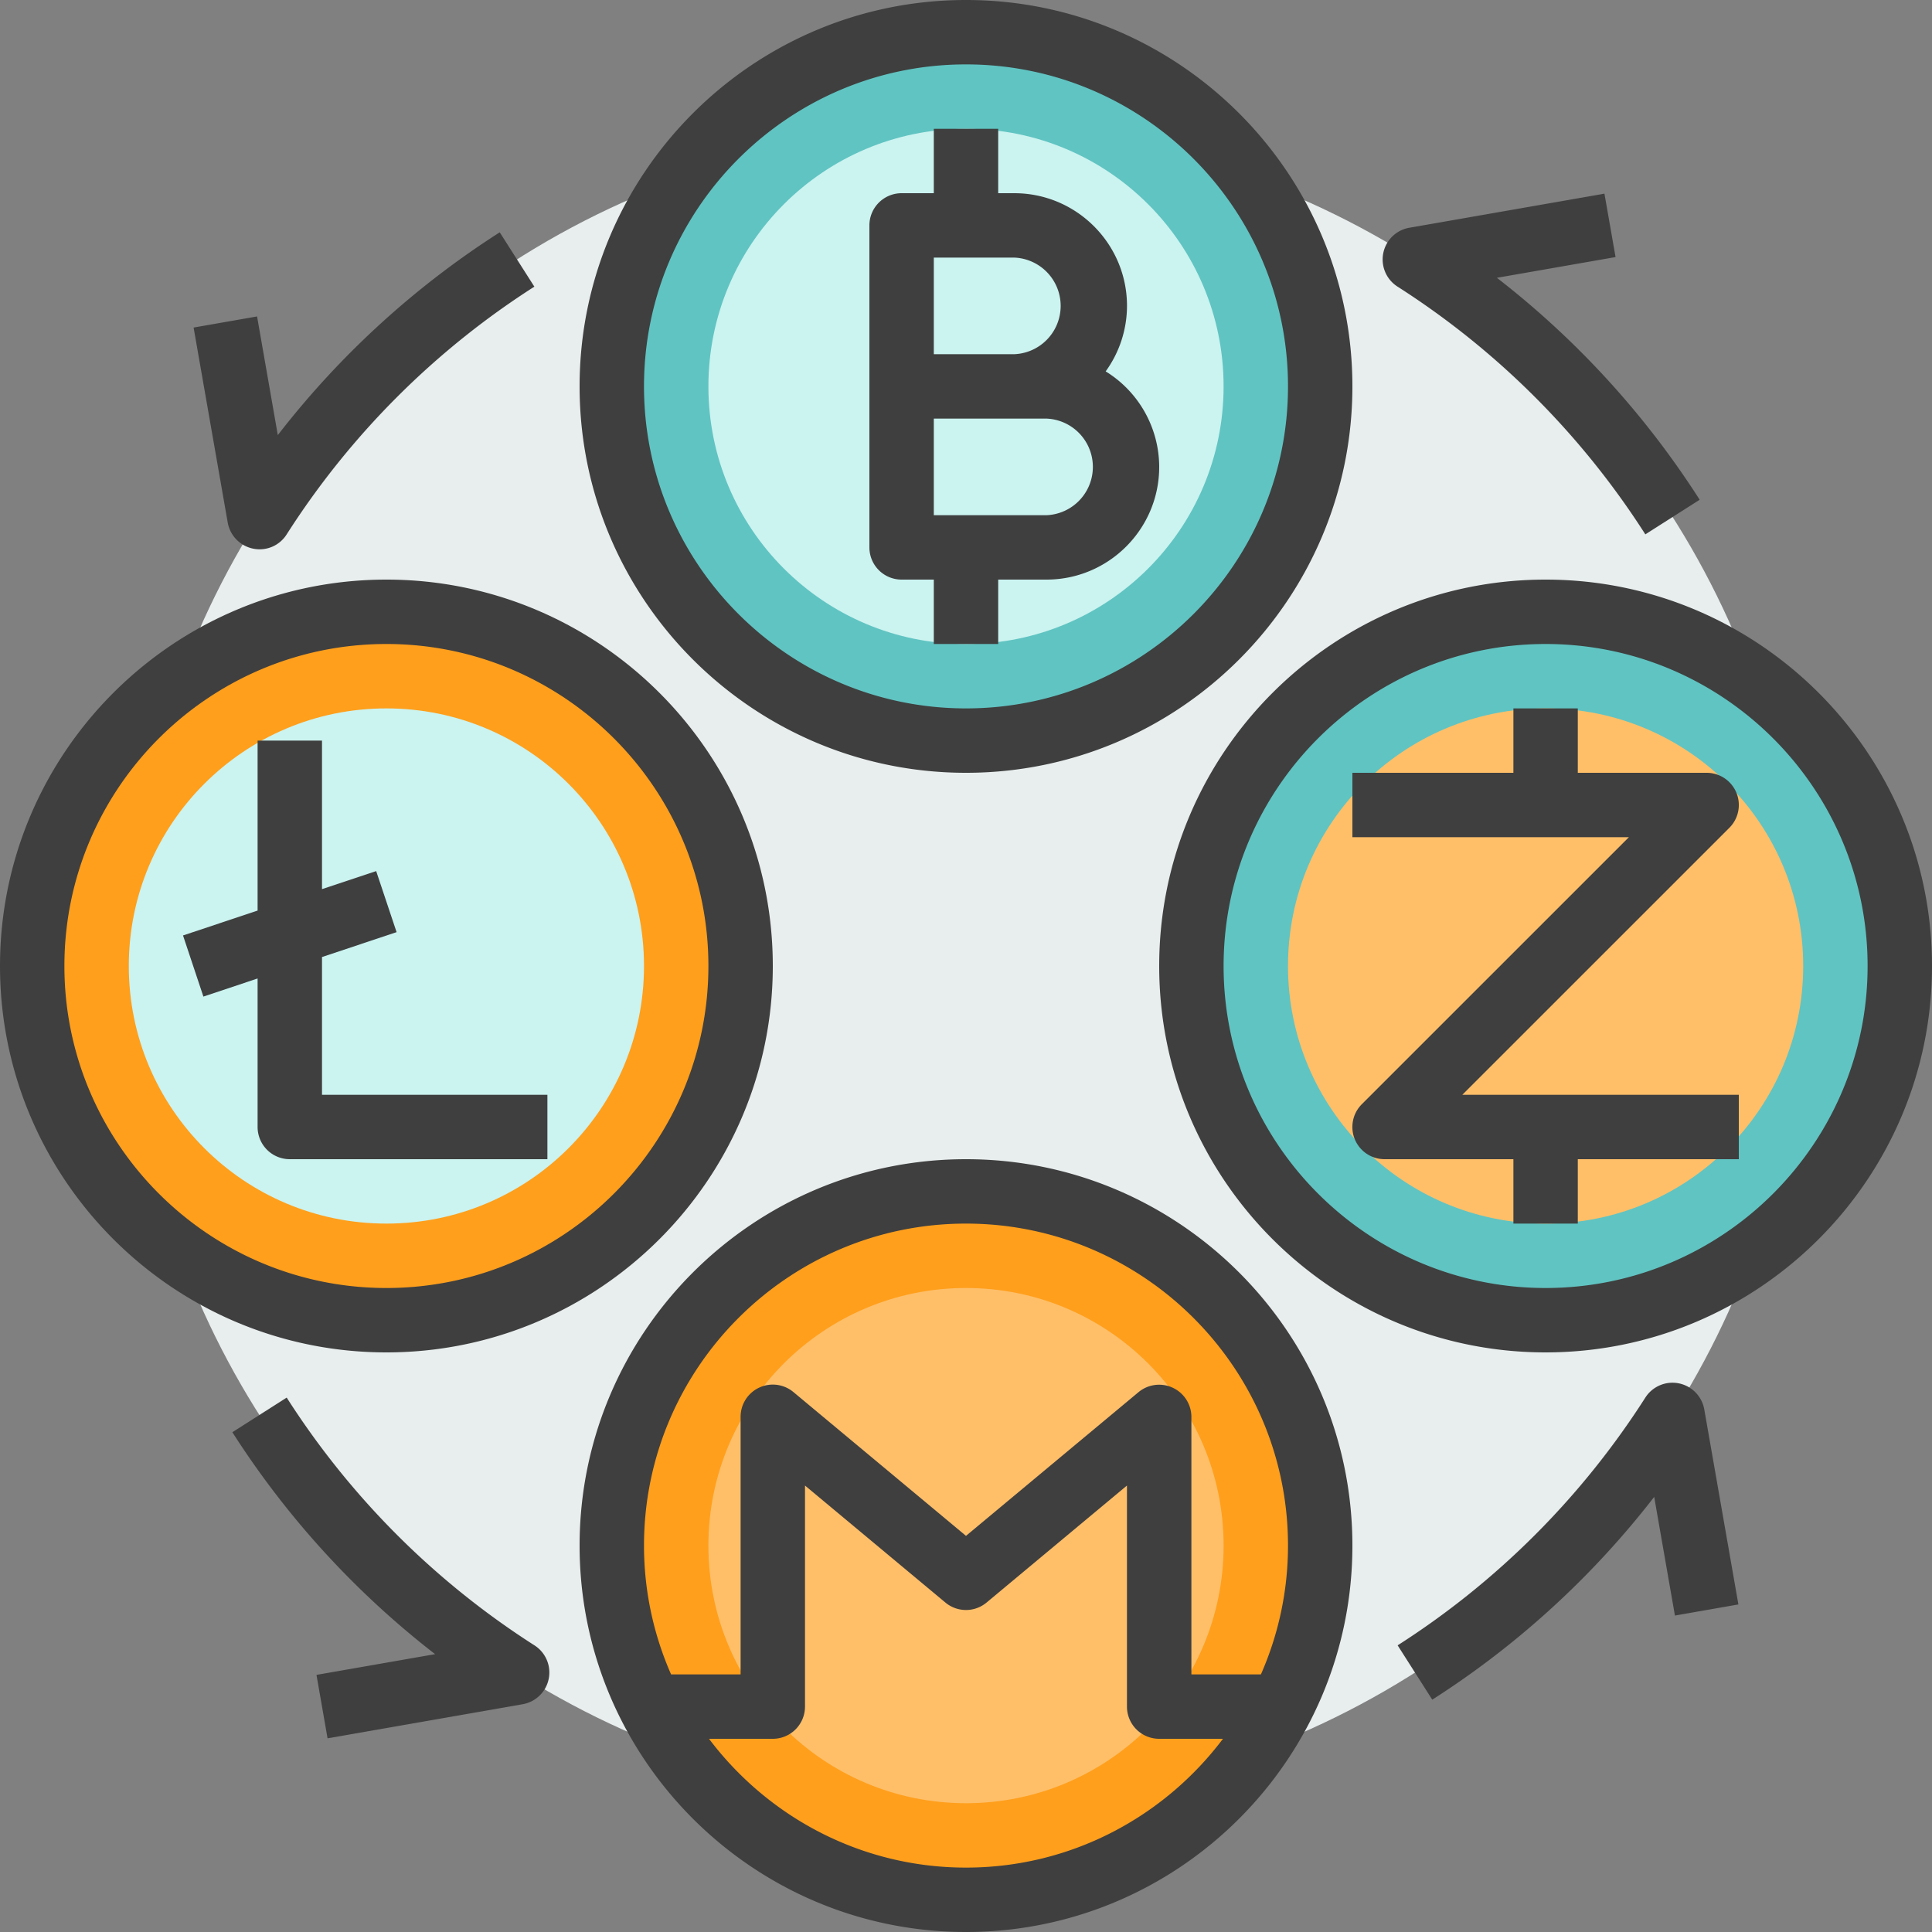 <svg xmlns="http://www.w3.org/2000/svg" viewBox="0 0 480 480">
  <rect x="0" y="0" width="480" height="480" fill="#808080" stroke="none"/>
  <circle cx="240" cy="240" r="208" fill="#e8eded"/>
  <circle cx="240" cy="96" r="88" fill="#60c4c2"/>
  <circle cx="240" cy="96" r="64" fill="#cbf3f0"/>
  <circle cx="240" cy="384" r="88" fill="#ff9f1c"/>
  <circle cx="240" cy="384" r="64" fill="#ffbf69"/>
  <circle cx="384" cy="240" r="88" fill="#60c4c2"/>
  <circle cx="384" cy="240" r="64" fill="#ffbf69"/>
  <circle cx="96" cy="240" r="88" fill="#ff9f1c"/>
  <circle cx="96" cy="240" r="64" fill="#cbf3f0"/>
  <g fill="#3f3f3f">
    <path d="M240 192c52.94 0 96-43.06 96-96S292.94 0 240 0s-96 43.06-96 96 43.06 96 96 96zm0-176c44.11 0 80 35.89 80 80s-35.89 80-80 80-80-35.89-80-80 35.89-80 80-80zm0 272c-52.94 0-96 43.06-96 96s43.06 96 96 96 96-43.06 96-96-43.06-96-96-96zm0 176c-26.09 0-49.23-12.62-63.85-32H192a8 8 0 0 0 8-8v-54.92l34.87 29.06a7.99 7.99 0 0 0 10.25 0l34.87-29.06V424a8 8 0 0 0 8 8h15.85c-14.6 19.38-37.75 32-63.84 32zm73.27-48H296v-64a8.02 8.02 0 0 0-13.12-6.14L240 381.58l-42.87-35.72A8 8 0 0 0 184 352v64h-17.27a79.43 79.43 0 0 1-6.73-32c0-44.11 35.89-80 80-80s80 35.89 80 80a79.3 79.3 0 0 1-6.73 32zM288 240c0 52.94 43.06 96 96 96s96-43.06 96-96-43.06-96-96-96-96 43.06-96 96zm176 0c0 44.11-35.89 80-80 80s-80-35.89-80-80 35.89-80 80-80 80 35.89 80 80z"/>
    <path d="M96 336c52.94 0 96-43.06 96-96s-43.06-96-96-96-96 43.06-96 96 43.06 96 96 96zm0-176c44.11 0 80 35.89 80 80s-35.89 80-80 80-80-35.89-80-80 35.89-80 80-80zm128-16h8v16h16v-16h12c15.44 0 28-12.56 28-28a27.94 27.94 0 0 0-13.3-23.73A27.8 27.8 0 0 0 280 76c0-15.44-12.56-28-28-28h-4V32h-16v16h-8a8 8 0 0 0-8 8v80a8 8 0 0 0 8 8zm36-16h-28v-24h28a12.01 12.01 0 0 1 0 24zm-28-64h20a12.01 12.01 0 0 1 0 24h-20V64zm144 112v16h-40v16h68.69l-66.35 66.34A8 8 0 0 0 344 288h32v16h16v-16h40v-16h-68.69l66.35-66.34A8 8 0 0 0 424 192h-32v-16h-16z"/>
    <path d="M50.53 247.6L64 243.1V280a8 8 0 0 0 8 8h64v-16H80v-34.23l18.53-6.18-5.07-15.17L80 220.9V184H64v42.23l-18.53 6.18 5.06 15.18zm296.7-176.38a202.36 202.36 0 0 1 61.55 61.54l13.5-8.6a218.87 218.87 0 0 0-50.38-55.14l29.48-5.15-2.76-15.76-48.47 8.47a8 8 0 0 0-2.92 14.64zM62.9 136.31a7.94 7.94 0 0 0 8.32-3.54 202.18 202.18 0 0 1 61.54-61.55l-8.6-13.5a218.57 218.57 0 0 0-55.14 50.38l-5.15-29.48-15.77 2.76 8.48 48.47a8.04 8.04 0 0 0 6.32 6.46zm18.48 295.57l48.47-8.47a8 8 0 0 0 2.93-14.63 202.36 202.36 0 0 1-61.55-61.55l-13.5 8.6a218.87 218.87 0 0 0 50.37 55.14l-29.47 5.15 2.75 15.76zm335.72-88.19a8 8 0 0 0-8.32 3.54 202.18 202.18 0 0 1-61.54 61.55l8.6 13.5a218.57 218.57 0 0 0 55.14-50.38l5.15 29.48 15.77-2.76-8.48-48.47a8.04 8.04 0 0 0-6.32-6.46z"/>
  </g>
</svg>
